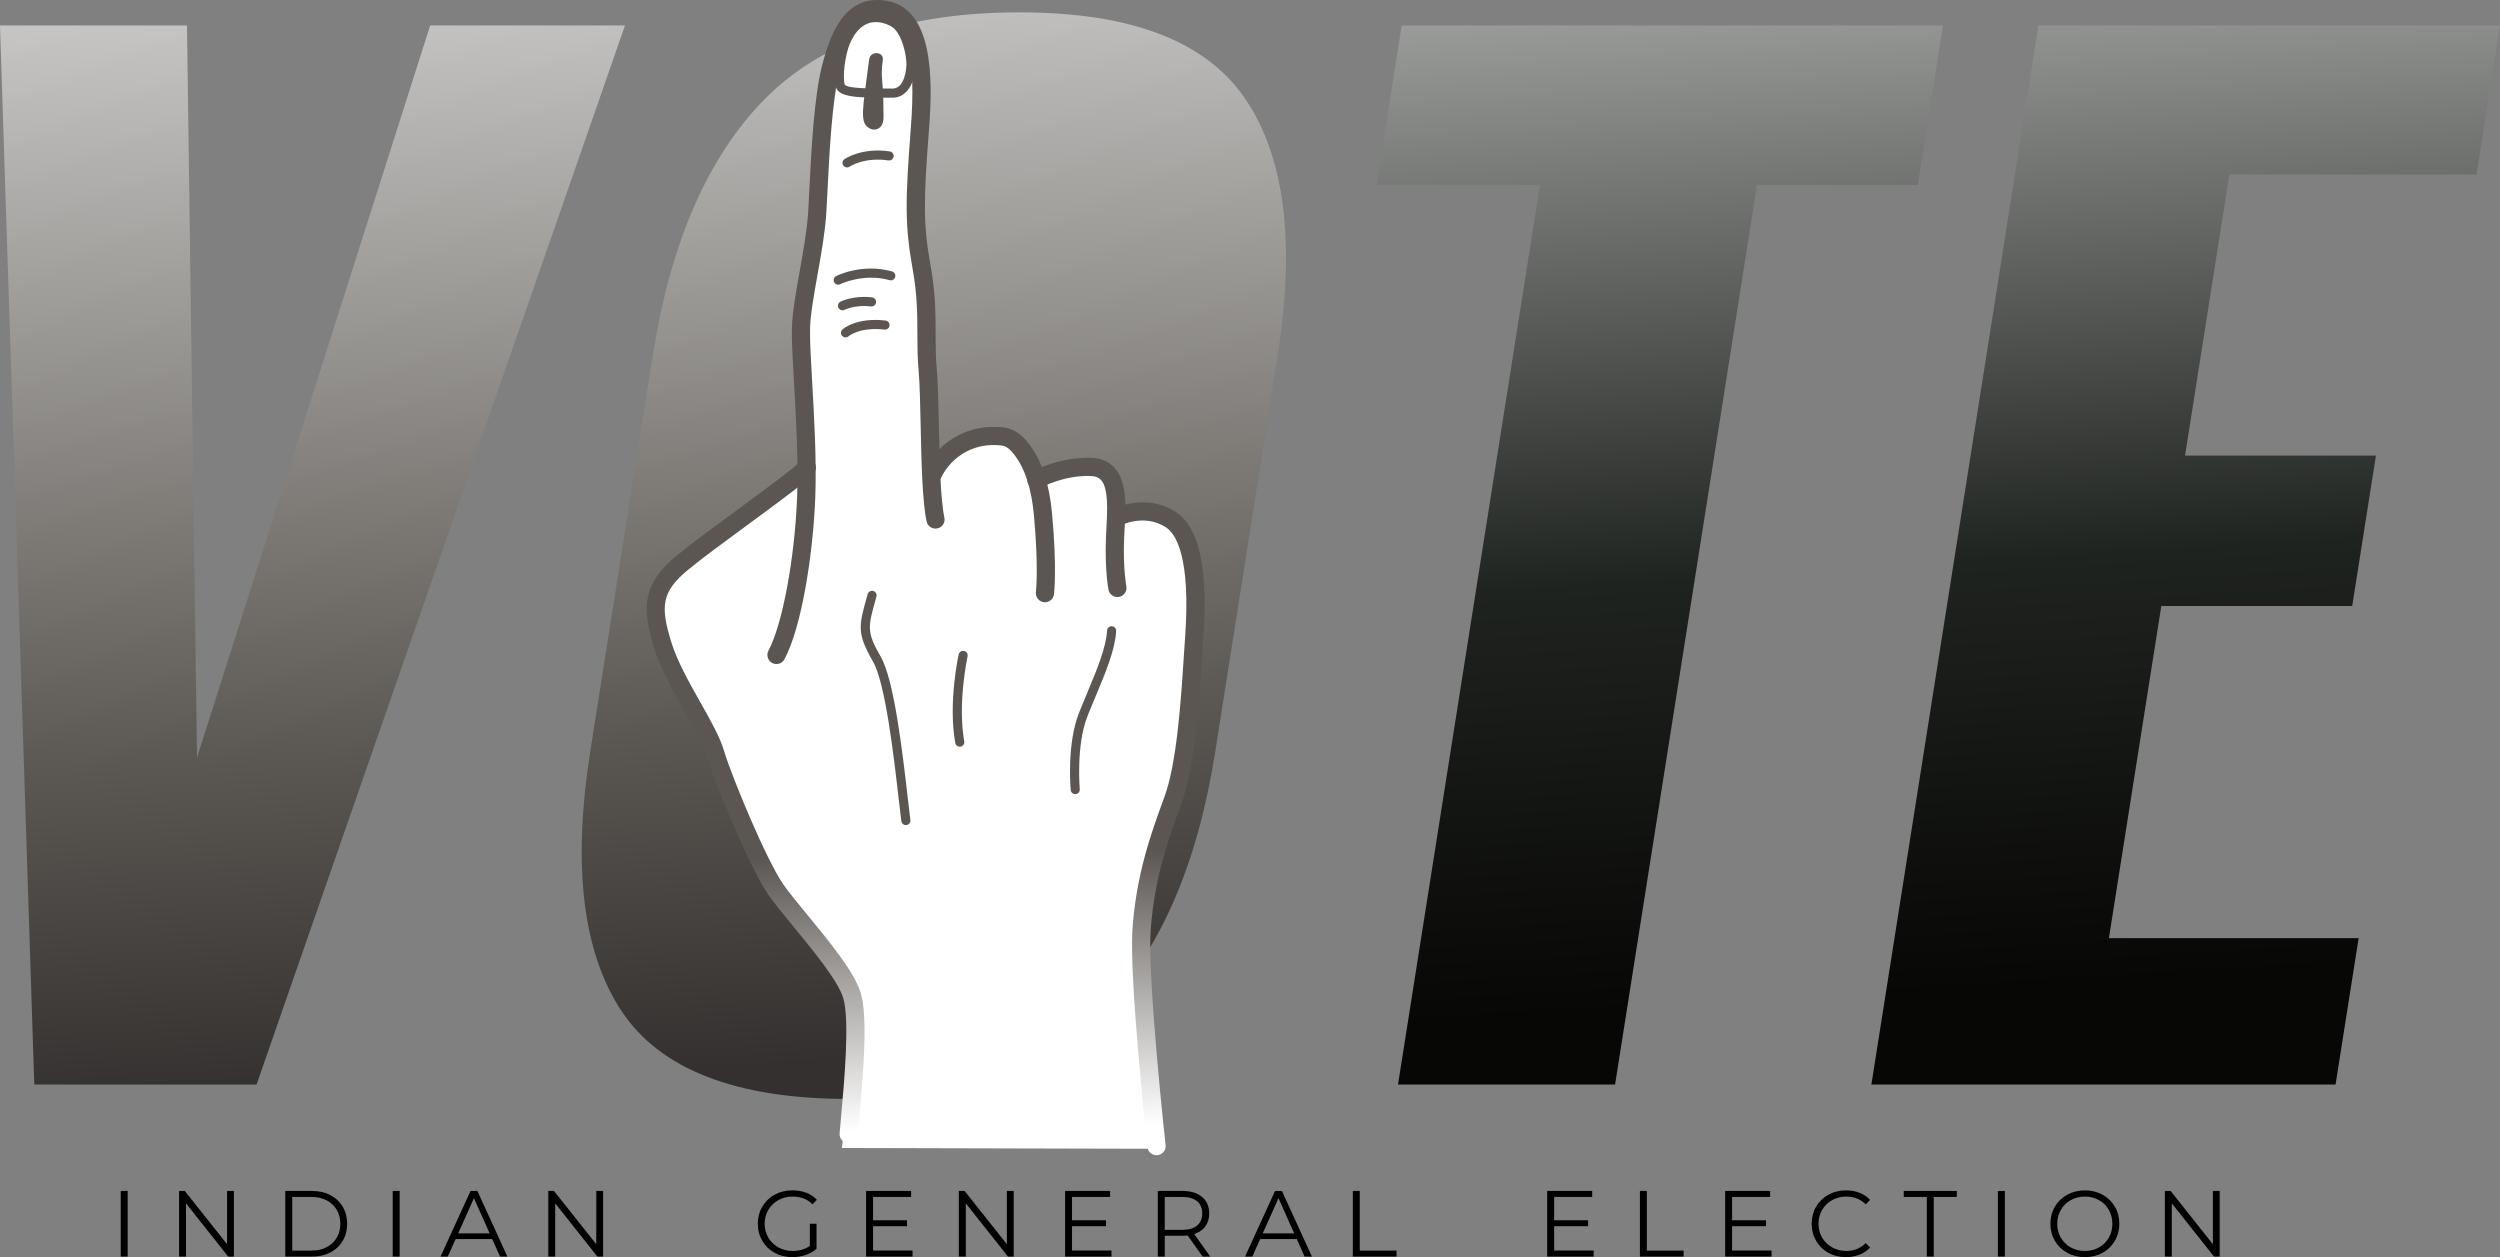 <?xml version="1.0" encoding="UTF-8"?>
<svg id="Layer_2" data-name="Layer 2" xmlns="http://www.w3.org/2000/svg" xmlns:xlink="http://www.w3.org/1999/xlink" viewBox="0 0 1313.01 660.25">
  <rect x="0" y="0" width="1313.01" height="660.25" fill="#808080" stroke="none"/>
  <defs>
    <style>
      .cls-1 {
        fill: url(#linear-gradient-8);
      }

      .cls-2 {
        fill: url(#linear-gradient-7);
      }

      .cls-3 {
        fill: url(#linear-gradient-5);
      }

      .cls-4 {
        fill: url(#linear-gradient-6);
      }

      .cls-5 {
        fill: url(#linear-gradient-9);
      }

      .cls-6 {
        fill: url(#linear-gradient-4);
      }

      .cls-7 {
        fill: url(#linear-gradient-3);
      }

      .cls-8 {
        fill: url(#linear-gradient-2);
      }

      .cls-9 {
        fill: url(#linear-gradient);
      }

      .cls-10 {
        fill: #fff;
      }

      .cls-11 {
        fill: url(#linear-gradient-10);
      }

      .cls-12 {
        fill: url(#linear-gradient-11);
      }

      .cls-13 {
        fill: url(#linear-gradient-12);
      }

      .cls-14 {
        fill: url(#linear-gradient-13);
      }

      .cls-15 {
        fill: url(#linear-gradient-14);
      }

      .cls-16 {
        fill: url(#linear-gradient-15);
      }

      .cls-17 {
        fill: url(#linear-gradient-16);
      }

      .cls-18 {
        fill: url(#linear-gradient-17);
      }

      .cls-19 {
        fill: url(#linear-gradient-18);
      }
    </style>
    <linearGradient id="linear-gradient" x1="190.39" y1="572.77" x2="143.01" y2="-199.35" gradientUnits="userSpaceOnUse">
      <stop offset="0" stop-color="#34302f"/>
      <stop offset=".23" stop-color="#5b5752"/>
      <stop offset="1" stop-color="#fff"/>
    </linearGradient>
    <linearGradient id="linear-gradient-2" x1="506.53" y1="553.36" x2="459.15" y2="-218.76" xlink:href="#linear-gradient"/>
    <linearGradient id="linear-gradient-3" x1="891.99" y1="529.71" x2="844.6" y2="-242.41" gradientUnits="userSpaceOnUse">
      <stop offset="0" stop-color="#070706"/>
      <stop offset=".29" stop-color="#1f231f"/>
      <stop offset="1" stop-color="#fff"/>
    </linearGradient>
    <linearGradient id="linear-gradient-4" x1="1161.53" y1="513.17" x2="1114.15" y2="-258.95" xlink:href="#linear-gradient-3"/>
    <linearGradient id="linear-gradient-5" x1="397.28" y1="451.02" x2="400.25" y2="595.17" gradientUnits="userSpaceOnUse">
      <stop offset="0" stop-color="#5b5652"/>
      <stop offset="1" stop-color="#fff"/>
    </linearGradient>
    <linearGradient id="linear-gradient-6" x1="452.49" y1="449.88" x2="455.46" y2="594.03" xlink:href="#linear-gradient-5"/>
    <linearGradient id="linear-gradient-7" x1="523.1" y1="448.42" x2="526.07" y2="592.58" xlink:href="#linear-gradient-5"/>
    <linearGradient id="linear-gradient-8" x1="569.18" y1="447.47" x2="572.15" y2="591.63" xlink:href="#linear-gradient-5"/>
    <linearGradient id="linear-gradient-9" x1="610.17" y1="446.63" x2="613.14" y2="590.78" xlink:href="#linear-gradient-5"/>
    <linearGradient id="linear-gradient-10" x1="468.15" y1="449.55" x2="471.12" y2="593.71" xlink:href="#linear-gradient-5"/>
    <linearGradient id="linear-gradient-11" x1="463.46" y1="449.66" x2="466.43" y2="593.82" xlink:href="#linear-gradient-5"/>
    <linearGradient id="linear-gradient-12" x1="460.31" y1="449.72" x2="463.28" y2="593.88" xlink:href="#linear-gradient-5"/>
    <linearGradient id="linear-gradient-13" x1="456.1" y1="449.81" x2="459.07" y2="593.96" xlink:href="#linear-gradient-5"/>
    <linearGradient id="linear-gradient-14" x1="460.15" y1="449.72" x2="463.13" y2="593.87" xlink:href="#linear-gradient-5"/>
    <linearGradient id="linear-gradient-15" x1="466.53" y1="449.59" x2="469.51" y2="593.74" xlink:href="#linear-gradient-5"/>
    <linearGradient id="linear-gradient-16" x1="506.15" y1="448.77" x2="509.12" y2="592.93" xlink:href="#linear-gradient-5"/>
    <linearGradient id="linear-gradient-17" x1="575.71" y1="447.34" x2="578.68" y2="591.49" xlink:href="#linear-gradient-5"/>
    <linearGradient id="linear-gradient-18" x1="466.8" y1="449.58" x2="469.77" y2="593.74" xlink:href="#linear-gradient-5"/>
  </defs>
  <g id="Layer_1-2" data-name="Layer 1">
    <g>
      <g>
        <path d="M63.41,625.49h3.64v34.47h-3.64v-34.47Z"/>
        <path d="M122.84,625.49v34.47h-3l-22.16-27.97v27.97h-3.64v-34.47h3l22.21,27.97v-27.97h3.59Z"/>
        <path d="M149.83,625.49h14.03c3.65,0,6.86.73,9.65,2.19,2.79,1.46,4.96,3.5,6.5,6.11,1.54,2.61,2.31,5.59,2.31,8.94s-.77,6.33-2.31,8.94c-1.55,2.61-3.71,4.65-6.5,6.11-2.79,1.46-6.01,2.19-9.65,2.19h-14.03v-34.47ZM163.67,656.81c3.02,0,5.66-.6,7.93-1.8,2.27-1.2,4.02-2.86,5.27-4.97,1.25-2.12,1.87-4.55,1.87-7.31s-.63-5.2-1.87-7.31c-1.25-2.12-3-3.78-5.27-4.97-2.27-1.2-4.91-1.8-7.93-1.8h-10.19v28.17h10.19Z"/>
        <path d="M206.26,625.49h3.64v34.47h-3.64v-34.47Z"/>
        <path d="M258.51,650.75h-19.21l-4.14,9.21h-3.79l15.76-34.47h3.59l15.76,34.47h-3.84l-4.14-9.21ZM257.18,647.79l-8.27-18.52-8.27,18.52h16.54Z"/>
        <path d="M316.76,625.49v34.47h-3.01l-22.16-27.97v27.97h-3.64v-34.47h3l22.21,27.97v-27.97h3.6Z"/>
        <path d="M425.34,642.72h3.5v13.15c-1.61,1.41-3.52,2.49-5.71,3.25-2.2.75-4.52,1.13-6.95,1.13-3.45,0-6.55-.76-9.3-2.27-2.76-1.51-4.93-3.6-6.5-6.28-1.57-2.68-2.37-5.67-2.37-8.99s.79-6.31,2.37-8.99c1.58-2.68,3.74-4.77,6.5-6.28,2.75-1.51,5.87-2.26,9.35-2.26,2.63,0,5.04.42,7.24,1.26,2.19.83,4.05,2.08,5.56,3.72l-2.27,2.32c-2.73-2.69-6.19-4.04-10.39-4.04-2.79,0-5.32.61-7.56,1.85-2.25,1.23-4.01,2.94-5.29,5.12-1.28,2.18-1.92,4.62-1.92,7.31s.64,5.12,1.92,7.29c1.28,2.17,3.04,3.87,5.27,5.12,2.23,1.25,4.74,1.87,7.53,1.87,3.55,0,6.55-.88,9.01-2.66v-11.62Z"/>
        <path d="M479.26,656.81v3.15h-24.37v-34.47h23.64v3.15h-20v12.26h17.83v3.1h-17.83v12.8h20.73Z"/>
        <path d="M532.4,625.49v34.47h-3.01l-22.15-27.97v27.97h-3.65v-34.47h3.01l22.21,27.97v-27.97h3.6Z"/>
        <path d="M583.76,656.81v3.15h-24.37v-34.47h23.64v3.15h-20v12.26h17.83v3.1h-17.83v12.8h20.73Z"/>
        <path d="M631.63,659.96l-7.88-11.08c-.88.1-1.81.15-2.75.15h-9.26v10.93h-3.65v-34.47h12.9c4.4,0,7.85,1.05,10.34,3.15,2.5,2.1,3.75,4.99,3.75,8.67,0,2.69-.68,4.96-2.04,6.82-1.37,1.86-3.31,3.19-5.84,4.01l8.42,11.82h-3.98ZM628.72,643.66c1.81-1.51,2.7-3.63,2.7-6.35s-.9-4.94-2.7-6.43c-1.81-1.49-4.42-2.24-7.83-2.24h-9.16v17.29h9.16c3.42,0,6.03-.76,7.83-2.27Z"/>
        <path d="M681.06,650.75h-19.21l-4.14,9.21h-3.8l15.76-34.47h3.6l15.76,34.47h-3.84l-4.14-9.21ZM679.73,647.79l-8.27-18.52-8.28,18.52h16.55Z"/>
        <path d="M710.51,625.49h3.64v31.32h19.31v3.15h-22.95v-34.47Z"/>
        <path d="M836.97,656.81v3.15h-24.38v-34.47h23.64v3.15h-19.99v12.26h17.82v3.1h-17.82v12.8h20.73Z"/>
        <path d="M861.29,625.49h3.64v31.32h19.31v3.15h-22.95v-34.47Z"/>
        <path d="M930.43,656.81v3.15h-24.37v-34.47h23.64v3.15h-20v12.26h17.83v3.1h-17.83v12.8h20.73Z"/>
        <path d="M960.29,657.99c-2.74-1.51-4.89-3.6-6.45-6.28-1.55-2.68-2.34-5.67-2.34-8.99s.78-6.31,2.34-8.99c1.56-2.68,3.72-4.77,6.48-6.28,2.75-1.51,5.84-2.26,9.26-2.26,2.56,0,4.92.42,7.09,1.28,2.16.86,4,2.1,5.51,3.74l-2.31,2.32c-2.7-2.73-6.09-4.09-10.2-4.09-2.72,0-5.2.63-7.43,1.87-2.24,1.25-3.98,2.96-5.24,5.12-1.27,2.17-1.9,4.6-1.9,7.29s.63,5.12,1.9,7.29c1.26,2.17,3.01,3.87,5.24,5.12,2.23,1.25,4.71,1.87,7.43,1.87,4.14,0,7.54-1.38,10.2-4.14l2.31,2.32c-1.51,1.64-3.35,2.9-5.54,3.77-2.18.87-4.55,1.31-7.11,1.31-3.42,0-6.5-.76-9.24-2.27Z"/>
        <path d="M1011.97,628.64h-12.11v-3.15h27.87v3.15h-12.11v31.32h-3.65v-31.32Z"/>
        <path d="M1049.31,625.49h3.64v34.47h-3.64v-34.47Z"/>
        <path d="M1085.72,657.96c-2.78-1.53-4.94-3.62-6.5-6.28-1.55-2.66-2.34-5.65-2.34-8.96s.78-6.3,2.34-8.96c1.56-2.66,3.73-4.75,6.5-6.28,2.78-1.53,5.87-2.29,9.29-2.29s6.49.76,9.23,2.26c2.74,1.51,4.9,3.6,6.47,6.28,1.58,2.68,2.37,5.67,2.37,8.99s-.79,6.31-2.37,8.99c-1.57,2.68-3.73,4.77-6.47,6.28-2.74,1.51-5.82,2.27-9.23,2.27s-6.51-.76-9.29-2.29ZM1102.38,655.16c2.2-1.23,3.93-2.94,5.17-5.12,1.25-2.18,1.87-4.62,1.87-7.31s-.62-5.13-1.87-7.31c-1.24-2.18-2.97-3.89-5.17-5.12-2.19-1.23-4.66-1.85-7.38-1.85s-5.2.61-7.42,1.85c-2.22,1.23-3.96,2.94-5.21,5.12-1.27,2.18-1.9,4.62-1.9,7.31s.63,5.13,1.9,7.31c1.26,2.18,3,3.89,5.21,5.12,2.22,1.23,4.69,1.85,7.42,1.85s5.19-.62,7.38-1.85Z"/>
        <path d="M1165.81,625.49v34.47h-3.01l-22.16-27.97v27.97h-3.64v-34.47h3l22.21,27.97v-27.97h3.6Z"/>
      </g>
      <g>
        <path class="cls-9" d="M0,13.36h98.2l5.26,384.57L225.93,13.36h102.32l-193.51,556.25H18.01L0,13.36Z"/>
        <path class="cls-8" d="M326.29,530.81c-20.31-30.9-25.73-76.33-16.26-136.31l32.72-207.39c9.46-59.97,29.16-105.07,59.11-135.29,29.94-30.22,74.45-45.33,133.51-45.33s98.2,15.23,118.81,45.67c20.61,30.45,26.22,75.43,16.83,134.94l-32.83,208.07c-9.39,59.52-29.23,104.73-59.51,135.63-30.28,30.91-74.73,46.35-133.32,46.35s-98.75-15.45-119.04-46.35Z"/>
        <path class="cls-7" d="M808.79,97.14h-85.84l13.22-83.78h284.3l-13.22,83.78h-84.47l-74.54,472.47h-114l74.54-472.47Z"/>
        <path class="cls-6" d="M1070.6,13.36h242.42l-12.35,78.29h-129.79l-23.29,147.65h100.26l-12.46,78.97h-100.26l-27.52,174.43h131.16l-12.13,76.91h-243.78L1070.6,13.36Z"/>
      </g>
      <g>
        <path class="cls-10" d="M442.14,602.91c2.6-15.58,5.19-72.69,5.19-80.48s-42.4-56.25-47.59-70.09c-5.19-13.85-27.69-70.09-32.88-77.02-5.19-6.92-22.5-40.67-22.5-50.19s17.31-34.61,41.54-50.19c24.23-15.58,36.35-26.83,36.35-26.83,0,0-3.46-64.04-2.6-79.61.86-15.58,10.38-65.77,10.38-83.08s8.65-70.09,18.17-76.15c9.52-6.06,26.33-6.45,32.64,25.33,6.31,31.78-4.08,70.72.25,91.49,4.33,20.77,4.33,57.11,6.06,77.02,1.73,19.9,2.6,43.27,2.6,43.27,0,0,13.85-16.44,33.75-16.44s21.63,22.5,21.63,22.5c0,0,6.92-8.65,22.5-7.79,15.58.87,17.31,4.33,17.31,26.83,0,0,17.31-9.09,33.32,8.22,16.01,17.31,8.65,58.41,8.65,70.96s-10.82,68.8-17.31,89.57c-6.49,20.77-10.82,40.67-9.95,58.41.87,17.74,8.65,104.71,8.65,104.71l-166.15-.43Z"/>
        <g>
          <path class="cls-3" d="M445.54,600.43c-.07,0-.13,0-.2-.01-2.63-.21-4.59-2.52-4.38-5.15.19-2.36.46-5.32.77-8.7,1.63-17.77,4.66-50.86,1.13-62.44-2.76-9.05-15.71-24.81-26.13-37.48-5.17-6.29-10.05-12.23-13.2-16.74-9.63-13.81-28.2-58.69-32.55-73.22-1.78-5.93-6.47-14.25-11.43-23.06-5.94-10.54-12.67-22.49-16.03-33.32-6.47-20.89-6.36-33.47,11.78-48.44,7.39-6.1,19.94-15.3,32.07-24.21,14-10.27,29.86-21.91,32.76-25.25,1.73-1.99,4.75-2.21,6.74-.47,1.99,1.73,2.21,4.75.47,6.75-3.36,3.86-15.21,12.66-34.32,26.69-12.03,8.82-24.46,17.95-31.64,23.88-14.13,11.65-14.57,19.39-8.73,38.23,3.05,9.86,9.52,21.34,15.23,31.46,5.24,9.29,10.18,18.06,12.26,25.02,4.24,14.15,22.39,57.81,31.23,70.49,2.93,4.2,7.69,10,12.74,16.13,11.52,14.01,24.58,29.89,27.89,40.76,3.76,12.35,1.69,39.42-.76,66.1-.31,3.34-.57,6.27-.76,8.59-.21,2.57-2.4,4.5-4.95,4.4Z"/>
          <path class="cls-4" d="M407.62,348.76c-.7-.03-1.41-.21-2.07-.56-2.33-1.25-3.2-4.15-1.95-6.48,7.32-13.64,13.79-48.34,15.05-80.71.73-18.83-.58-41.63-1.63-59.94-.69-12.06-1.29-22.48-1.12-28.76.22-8.05,2.1-18.6,4.09-29.78,1.94-10.9,3.95-22.17,4.5-31.65.19-3.24.37-6.94.57-10.96,1.03-20.51,2.43-48.59,6.62-65.17,4.48-17.75,12.33-37.71,33.62-34.39,24.67,3.84,24.74,40.11,22.66,67.05-2.94,37.88-3.15,50.36.83,72.45,2.55,14.17,2.58,25,2.6,35.47.02,6.34.03,12.34.62,18.78.62,6.79.85,17.64,1.09,29.14.39,18.37.83,39.18,2.9,48.56.57,2.58-1.06,5.13-3.64,5.7-2.57.57-5.13-1.06-5.7-3.64-2.27-10.3-2.73-31.61-3.13-50.42-.24-11.32-.47-22.02-1.06-28.47-.62-6.87-.64-13.07-.66-19.63-.03-10.06-.05-20.46-2.45-33.8-4.16-23.16-3.96-36.02-.95-74.88,2.81-36.29-1.96-54.89-14.6-56.86-7.99-1.22-16.29,1.2-22.88,27.28-3.95,15.66-5.33,43.2-6.34,63.31-.2,4.04-.39,7.77-.58,11.03-.58,10.04-2.64,21.59-4.63,32.77-1.93,10.81-3.75,21.03-3.94,28.36-.16,5.88.43,16.11,1.11,27.96,1.06,18.52,2.38,41.57,1.63,60.86-1.14,29.32-7.07,67.88-16.18,84.86-.89,1.66-2.63,2.58-4.4,2.52Z"/>
          <path class="cls-2" d="M548.63,316.3c-.14,0-.28-.02-.42-.03-2.62-.33-4.47-2.72-4.15-5.34.02-.13,1.51-12.73-1.04-40.33-1.29-14.02-4.64-24.38-10.22-31.68-2.59-3.39-4.54-4.74-7.19-5-6.62-.67-12.68.45-18.01,3.24-5.96,3.11-10.79,8.19-13.6,14.29-1.11,2.4-3.94,3.44-6.35,2.34-2.4-1.11-3.44-3.95-2.34-6.34,3.7-8.01,10.04-14.67,17.86-18.76,6.9-3.61,14.98-5.1,23.36-4.28,6.9.67,11.04,5.01,13.87,8.71,6.71,8.77,10.68,20.75,12.15,36.61,2.66,28.84,1.07,41.87,1,42.41-.32,2.48-2.47,4.26-4.92,4.17Z"/>
          <path class="cls-1" d="M586.67,313.56c-2.17-.08-4.08-1.65-4.5-3.87-.08-.42-1.97-10.48-1.33-26.96.07-1.76.16-3.57.26-5.41.5-9.31,1.12-20.89-2.85-25.23-.76-.83-2.12-1.94-5.26-2.07-14.46-.56-26.17,6.06-26.29,6.13-2.29,1.31-5.21.53-6.53-1.75-1.32-2.28-.54-5.2,1.74-6.52.57-.33,14.14-8.08,31.45-7.41,4.97.19,9,1.94,11.95,5.18,6.66,7.3,5.98,19.95,5.33,32.19-.1,1.79-.19,3.56-.26,5.27-.6,15.29,1.15,24.7,1.17,24.79.49,2.59-1.21,5.1-3.8,5.59-.37.07-.73.09-1.09.08Z"/>
          <path class="cls-5" d="M607.2,606.71c-2.33-.09-4.3-1.87-4.56-4.25-.4-3.62-9.74-89.02-7.83-115,2.01-27.36,9.03-48.1,16.67-68.67,6.61-17.81,8.77-51.11,10.21-73.15.24-3.76.47-7.26.7-10.37,3.14-43.04-4.95-55.01-10.04-58.32-11.31-7.32-23.44-1.17-23.95-.9-2.33,1.21-5.22.32-6.45-2.01-1.22-2.33-.35-5.21,1.98-6.44.71-.38,17.52-9.1,33.62,1.33,12.38,8.02,17.09,29.95,14.38,67.04-.23,3.09-.45,6.56-.69,10.3-1.56,23.95-3.69,56.74-10.78,75.86-7.39,19.9-14.18,39.93-16.09,66.04-1.84,25.12,7.7,112.38,7.8,113.26.29,2.63-1.6,4.99-4.23,5.27-.24.03-.48.04-.72.03Z"/>
          <path class="cls-11" d="M453.97,51.15c-8.12-.32-13.64-1.46-14.85-5.24-1.76-5.5.11-18.45,2.81-24.8h0c3-7.05,7.25-11.56,12.63-13.39,4.86-1.66,10.62-.95,15.79,1.95,7.82,4.38,10.72,18.63,10.48,24.94-.33,8.54-4.32,17.02-12.48,16.7-1.5-.06-3.44-.05-5.58-.04-3.17,0-6.13,0-8.8-.11ZM446.34,22.98c-2.49,5.85-3.93,17.49-2.65,21.47,1.35,2.08,14.23,2.04,19.07,2.02,2.22,0,4.23-.01,5.78.05,6.95.27,7.5-11.6,7.52-12.11.21-5.34-2.44-17.44-8.04-20.58-1.89-1.06-6.82-3.33-11.91-1.6-4.04,1.38-7.33,4.99-9.78,10.74h0Z"/>
          <path class="cls-12" d="M444.78,87.93c-.73-.03-1.44-.39-1.88-1.04-.75-1.09-.47-2.58.62-3.32.37-.25,9.31-6.25,23.8-4.04,1.31.2,2.2,1.42,2,2.72-.2,1.31-1.44,2.2-2.72,2.01-12.67-1.92-20.3,3.2-20.38,3.26-.44.3-.95.44-1.44.42Z"/>
          <path class="cls-13" d="M440.14,149.52c-.84-.03-1.64-.51-2.04-1.31-.6-1.17-.13-2.61,1.05-3.21.55-.28,13.67-6.83,29.35-2.45,1.27.35,2.02,1.67,1.66,2.94-.36,1.27-1.68,2.01-2.94,1.66-13.83-3.85-25.78,2.05-25.9,2.11-.38.19-.78.27-1.17.25Z"/>
          <path class="cls-14" d="M442.39,162.97c-.84-.03-1.63-.5-2.04-1.3-.6-1.17-.14-2.61,1.03-3.21.27-.14,6.79-3.43,16.64-2.28,1.31.15,2.25,1.34,2.1,2.65-.15,1.31-1.3,2.24-2.65,2.1-8.3-.99-13.84,1.76-13.9,1.79-.38.19-.78.27-1.17.26Z"/>
          <path class="cls-15" d="M443.98,177.19c-.63-.02-1.24-.29-1.69-.79-.87-.98-.8-2.47.16-3.35.29-.27,7.34-6.49,22.64-4.7,1.31.15,2.25,1.34,2.1,2.65-.15,1.31-1.34,2.25-2.65,2.1-12.96-1.51-18.82,3.45-18.88,3.5-.48.42-1.09.62-1.68.6Z"/>
          <path class="cls-16" d="M475.66,433.35c-1.14-.04-2.12-.91-2.28-2.08-.4-3.04-.86-7.11-1.41-11.84-2.6-22.69-6.96-60.66-13.5-72.02-8.53-14.83-7.48-18.61-3.02-34.5l.24-.87c.36-1.27,1.69-2.01,2.95-1.66,1.27.36,2.01,1.68,1.66,2.95l-.24.87c-4.31,15.37-4.97,17.73,2.56,30.82,7.03,12.22,11.46,50.8,14.11,73.86.54,4.7,1,8.74,1.4,11.76.17,1.31-.75,2.51-2.06,2.68-.14.02-.27.02-.41.02Z"/>
          <path class="cls-17" d="M503.97,392.19c-1.1-.04-2.06-.84-2.26-1.97-3.74-21.03,1.56-45.48,1.79-46.51.29-1.29,1.56-2.1,2.85-1.82,1.29.29,2.1,1.56,1.82,2.85-.05.24-5.32,24.56-1.75,44.64.23,1.3-.63,2.54-1.93,2.77-.17.03-.35.04-.51.04Z"/>
          <path class="cls-18" d="M564.61,417.09c-1.18-.05-2.18-.97-2.28-2.18-.09-.98-2.07-24.12,4.31-40.37,1.46-3.7,3-7.4,4.53-11.05,5-11.95,9.72-23.24,10.28-32.34.08-1.32,1.12-2.3,2.53-2.24,1.32.08,2.32,1.21,2.24,2.53-.6,9.91-5.48,21.56-10.64,33.9-1.51,3.62-3.05,7.28-4.49,10.95-5.98,15.21-4.02,37.97-4,38.2.12,1.31-.85,2.48-2.17,2.6-.1,0-.21.01-.31,0Z"/>
          <path class="cls-19" d="M463.97,57.4c.02-17.35-1.7-14.89-.31-25.92.58-4.59-6.61-4.84-7.19-.28-3.39,26.87-5.28,33.25.33,36.27,2.19,1.18,4.83.52,6.19-1.56,1.51-2.33.98-5.87.98-8.51Z"/>
        </g>
      </g>
    </g>
  </g>
</svg>